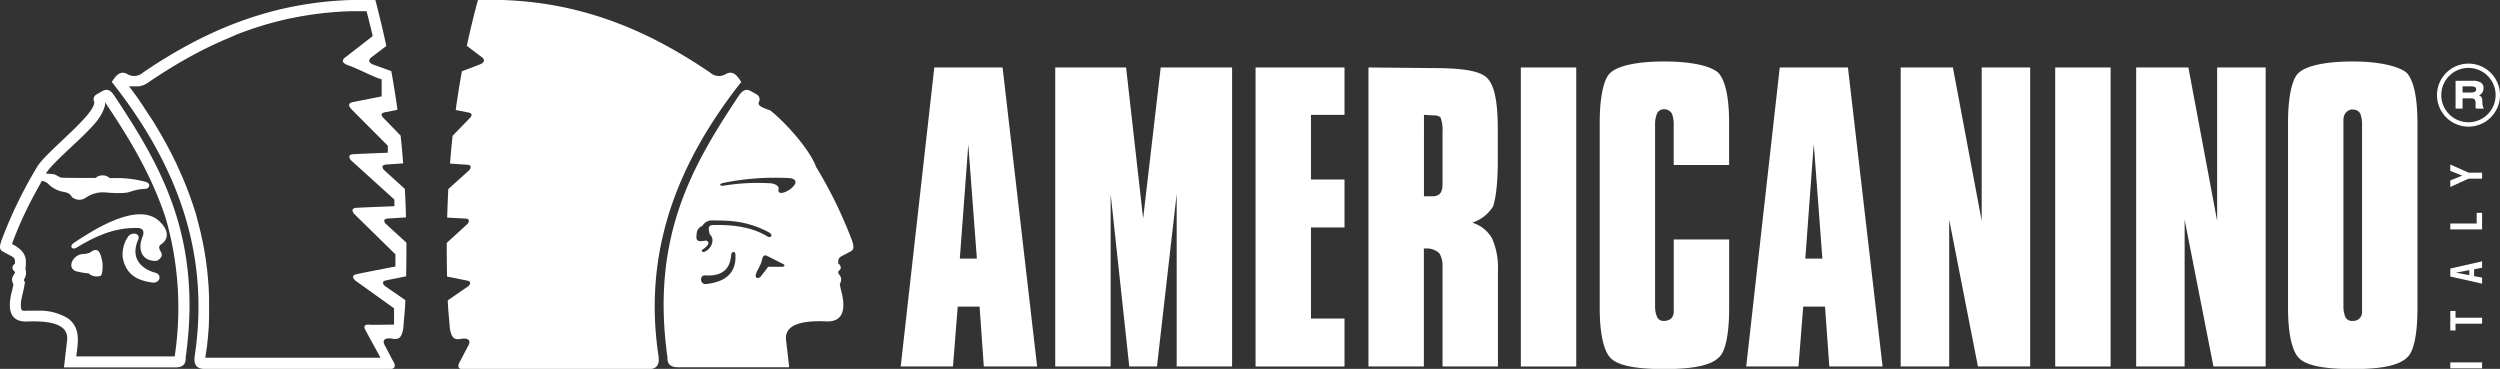 <svg xmlns="http://www.w3.org/2000/svg" viewBox="0 0 526.14 77.63"><rect x="0" y="0" width="526.14" height="77.63" fill="#333333" stroke="none"/><defs><style>.cls-1,.cls-2{fill:#fff;}.cls-1{fill-rule:evenodd;}</style></defs><g id="Layer_2" data-name="Layer 2"><g id="Layer_1-2" data-name="Layer 1"><path class="cls-1" d="M196.63,14.2l-7.07,62.93h11l1-12.61h4.6l.89,12.61h11.22L211,14.2ZM202,54.43l1.79-24.09.11,1.64,1.69,22.45Z"/><path class="cls-1" d="M374.56,14.2,367.5,77.13h11l1-12.61h4.59l.9,12.61H396.2L388.91,14.2Zm5.38,40.23,1.77-24.08.14,1.63,1.68,22.45Z"/><polygon class="cls-1" points="240.58 45.98 236.99 14.2 222.08 14.2 222.08 77.13 233.74 77.13 233.74 40.81 237.66 77.13 243.49 77.13 247.64 40.81 247.64 77.13 259.3 77.13 259.3 14.2 244.28 14.2 240.58 45.98"/><polygon class="cls-1" points="264.24 77.13 282.96 77.13 282.96 67.04 275.9 67.04 275.9 47.87 282.96 47.87 282.96 37.78 275.9 37.78 275.9 24.17 282.96 24.17 282.96 14.2 264.24 14.2 264.24 77.13"/><path class="cls-1" d="M301.68,14.33,288,14.2V77.13h11.66V52.29h.79a3.49,3.49,0,0,1,1.23.25,3.85,3.85,0,0,1,1.24.76,4.75,4.75,0,0,1,.67,2.52V77.13h11.66V57A15.28,15.28,0,0,0,314,50.14a7.27,7.27,0,0,0-4.15-3.28,8.11,8.11,0,0,0,4.37-3.4c.56-1.64,1-4.79,1-9.46V27.19c0-5.8-.71-9.3-2.3-10.83S307.4,14.33,301.68,14.33Zm1.91,22.57v1.77c0,1.26-.27,1.86-.65,2.18a2.05,2.05,0,0,1-1.26.46h-2V24.17s1.79.09,2,.12a2.27,2.27,0,0,1,1.46.38,6.93,6.93,0,0,1,.45,3Z"/><rect class="cls-2" x="320.07" y="14.2" width="11.66" height="62.93"/><path class="cls-1" d="M350.23,12.94c-6.05,0-9.87,1-11.32,2.4-1.35,1.13-2.24,4.91-2.24,10.47v39c0,5.55.89,9.08,2.24,10.47,1.45,1.64,5.27,2.39,11.32,2.39s9.76-.75,11.44-2.39c1.46-1.14,2.24-4.92,2.24-10.47V50.4H352.25v15a2.1,2.1,0,0,1-.56,1.64,2.35,2.35,0,0,1-1.46.5,1.48,1.48,0,0,1-1.45-.75,5.46,5.46,0,0,1-.46-2.27V26.31a5.88,5.88,0,0,1,.46-2.52A1.59,1.59,0,0,1,350,23a1.9,1.9,0,0,1,1.87.93,6.38,6.38,0,0,1,.37,2.35v8.45h11.66V25.81c0-5.3-.78-8.83-2.24-10.47C360.21,14,356.4,12.94,350.23,12.94Z"/><polygon class="cls-1" points="417.06 46.48 411 14.2 400.01 14.2 400.01 77.13 410.22 77.13 410.22 46.23 416.27 77.13 427.26 77.13 427.26 14.2 417.06 14.2 417.06 46.48"/><rect class="cls-2" x="432.53" y="14.2" width="11.66" height="62.93"/><polygon class="cls-1" points="466.61 46.48 460.56 14.2 449.57 14.2 449.57 77.13 459.77 77.13 459.77 46.23 465.83 77.13 476.82 77.13 476.82 14.2 466.61 14.2 466.61 46.48"/><path class="cls-1" d="M495.21,12.94h-.12c-6,0-9.86,1-11.32,2.4-1.35,1.13-2.24,4.91-2.24,10.47v39c0,5.55.89,9.08,2.24,10.47,1.46,1.64,5.27,2.39,11.32,2.39h.12c5.94,0,9.64-.75,11.32-2.39,1.46-1.14,2.24-4.92,2.24-10.47V26.06c0-5.55-.78-9.08-2.24-10.72C505.07,14.08,501.15,12.94,495.21,12.94Zm1.9,51.58v1.13a1.89,1.89,0,0,1-.56,1.39,2,2,0,0,1-1.34.5h-.12a1.51,1.51,0,0,1-1.46-.75,5.67,5.67,0,0,1-.44-2.27V25.18a2.43,2.43,0,0,1,.44-1.39,2.21,2.21,0,0,1,1.24-.76l.69.06a1.62,1.62,0,0,1,1.19.86,6.43,6.43,0,0,1,.36,2.36Z"/><path class="cls-1" d="M515.68,58.19l6.69,1.51V58.43l-1.68-.32V56.67l1.68-.33V55l-6.69,1.52Zm4-1.34v1.06l-2.81-.53Z"/><polygon class="cls-1" points="515.68 34.62 515.68 35.96 518.19 36.96 515.68 37.97 515.68 39.35 519.53 37.6 522.37 37.6 522.37 36.34 519.53 36.34 515.68 34.62"/><polygon class="cls-1" points="521.23 47.04 515.68 47.04 515.68 48.28 522.37 48.28 522.37 44.79 521.23 44.79 521.23 47.04"/><polygon class="cls-1" points="516.78 65.44 515.68 65.44 515.68 69.55 516.78 69.55 516.78 68.12 522.37 68.12 522.37 66.87 516.78 66.87 516.78 65.44"/><rect class="cls-2" x="515.68" y="76.27" width="6.69" height="1.25"/><path class="cls-1" d="M522.42,21.31a1.65,1.65,0,0,0-.18-.85,1.12,1.12,0,0,0-.54-.4,1.49,1.49,0,0,0,.71-.57,1.67,1.67,0,0,0,.26-.91,1.33,1.33,0,0,0-.55-1.19,3.05,3.05,0,0,0-1.73-.39h-3.6v5.86h1.47V20.7H520a1,1,0,0,1,.82.25A1.8,1.8,0,0,1,521,22v.39a2,2,0,0,0,0,.25l.09.21h1.65a2.59,2.59,0,0,1-.31-1.39A.71.71,0,0,0,522.42,21.31Zm-1.58-2a1.86,1.86,0,0,1-.92.16h-1.66V18.17h1.6a2.41,2.41,0,0,1,1,.14.52.52,0,0,1,.25.5A.57.57,0,0,1,520.84,19.34Z"/><path class="cls-1" d="M519.51,13.39A6.63,6.63,0,1,0,526.14,20,6.63,6.63,0,0,0,519.51,13.39Zm0,12.34A5.72,5.72,0,1,1,525.22,20,5.72,5.72,0,0,1,519.51,25.73Z"/><path class="cls-1" d="M156,17.25c-.73-1.15-1.73-2.63-3.34-1.61a2.78,2.78,0,0,1-3.22-.37C135.83,6,120.51-.61,100.59,0q-1.32,4.83-2.34,9.64l3,2.28c.92.63.78,1.28-.42,1.7L97.21,15q-.75,4.08-1.3,8.15l2.72.54c.67.14.85.52.25,1.15l-3.63,3.74q-.31,2.92-.54,5.85l3.67.24c.68.07.91.41.4,1.12l-4.43,4q-.15,3-.24,6L98,46c.68.07.91.41.4,1.12l-4.38,4q0,3.54.06,7.08l4.26.86c.66.15.84.53.24,1.16l-4.35,3c.11,2.69.25,3.11.43,5.81.38,2.28,1.07,2.51,2.35,2.29,1.56-.26,2.26.31,1.43,1.63-.5.95-1,1.91-1.49,2.87-.73,1.14-.59,1.7.16,1.86h39.36c1.69,0,2.41-.82,2.1-2.84C135.24,52.49,142.87,33.93,156,17.25Z"/><path class="cls-1" d="M81.54,46l3.9-.25q-.07-3-.24-6l-4.42-4c-.51-.71-.29-1,.39-1.12l3.68-.24q-.22-2.93-.54-5.85L80.68,24.8c-.6-.63-.42-1,.24-1.15l2.73-.54c-.37-2.71-.81-5.43-1.3-8.15l-3.62-1.3c-1.2-.42-1.34-1.07-.43-1.7l3-2.28C80.62,6.47,79.85,3.26,79,0,59.05-.61,43.73,6,30.09,15.27a2.78,2.78,0,0,1-3.22.37c-1.61-1-2.61.46-3.34,1.61C36.69,33.93,44.31,52.49,41,74.79c-.32,2,.41,2.87,2.1,2.84H82.44c.75-.16.89-.72.16-1.86L81.1,72.9c-.83-1.32-.12-1.89,1.44-1.63,1.28.22,2,0,2.35-2.29.17-2.7.32-3.12.42-5.81l-4.34-3c-.6-.63-.43-1,.24-1.16l4.26-.86q.07-3.54.06-7.08l-4.38-4C80.64,46.42,80.86,46.08,81.54,46Zm1.68,7.5v2.58c-2.68.53-6.44,1.24-8.25,1.64-.73.18-.92.6-.24,1.29l8.2,5.88v.24l0,.15v.43l0,.14v.29l0,.15v.31l0,.16v.17l0,.17,0,.18v.19l0,.2v.21l0,.22,0,.22c-2.08,0-4.19.1-5.43,0-.75,0-1.05.32-.59,1.17l3.17,5.8H43.23v-.06l0-.16L43.55,73l.22-2.12.17-2.1L44,66.67l0-2.06,0-2-.08-2-.15-2-.2-2-.26-2-.32-2-.38-1.93-.42-1.91-.48-1.89L41.22,45l-.59-1.85L40,41.36l-.68-1.82-.73-1.8L37.82,36,37,34.19l-.86-1.74-.91-1.73L34.29,29l-1-1.7-1-1.68L31.21,24,30.1,22.29,29,20.65,27.79,19l-.62-.83.12,0,.2,0,.21,0,.2,0h.61l.19,0,.2,0,.19,0,.18,0,.19-.05.18-.05.17-.06L30,18l.17-.07.15-.07.16-.08.15-.08.15-.08.15-.09.14-.08.14-.09.13-.1.08-.06,1.24-.83,1.27-.82,1.28-.81,1.29-.79,1.3-.78,1.31-.75,1.32-.73,1.34-.71,1.34-.69,1.36-.66L45.83,9l1.38-.62,1.41-.59L50,7.18l1.44-.54,1.45-.51,1.46-.48,1.49-.46,1.5-.42,1.53-.39L60.44,4,62,3.69l1.58-.3,1.61-.26,1.63-.23,1.65-.19,1.67-.15,1.7-.12,1.72-.08,1.75,0h1.87l0,.12.07.29.08.3.08.3.07.29.08.3.07.3.08.3.07.29.07.3.08.3L78,5.7l.07.3.07.3.07.3.07.29.07.3.07.3,0,.12L72.76,12c-.92.63-.78,1.28.42,1.7,2.32.83,4.37,2,6.69,2.87l.12,0,.33.14,0,.17,0,.25,0,.25,0,.26,0,.25,0,.25,0,.25,0,.25,0,.26,0,.25,0,.25,0,.25,0,.25,0,.25,0,.14-6.06,1.19c-.86.19-1.09.66-.32,1.48,1.8,1.85,5.47,5.48,7.68,7.73v.08l0,.19,0,.18,0,.18v.18l0,.18,0,.18V32l0,.14c-2.6.11-5.74.22-7.36.32-.75.07-1,.45-.43,1.24L83,42V43.4c-2.7.11-6.3.23-8.07.34-.75.07-1,.46-.43,1.24l8.66,8.49Z"/><path class="cls-1" d="M15.47,51.16c-1,.78-.18,1.46.56,1,3.91-2.38,8-4.33,13-4.18,1,.06,1.53.58.87,2.12-1,2.61.15,5,3.1,4.79,1-.52,1.41-1.21.66-2.22-.19-.4-.29-.88.16-1.19,1.93-1.2,1.44-3.2.1-4.53C29.46,41.86,19.35,48.59,15.47,51.16Z"/><path class="cls-1" d="M32.51,57.35c-3.3-1-5-3.46-3.39-7,.4-1.2-1.16-1.59-2.06-.69a6.59,6.59,0,0,0-1.22,4.63c.74,3.7,3.31,4.81,6.38,5.19C33.85,59.51,34.09,57.6,32.51,57.35Z"/><path class="cls-1" d="M20.05,52.61c-1,.14-.5.59-2.3.85-2.36-.15-4,3.14-1.46,3.7s2.36.22,2.57.56a2.71,2.71,0,0,0,2.3.34c.5-.31.5-2.46.34-3.14S21.05,52.48,20.05,52.61Z"/><path class="cls-1" d="M21.68,19.1c-.5.28-1,.56-1.49.85a1.19,1.19,0,0,0-.35,1.53C20,24.2,9.71,31.93,7.83,35.09A92.83,92.83,0,0,0,.39,50.4c-.51,1.38-.66,2.22.43,2.66l1.38.74c.78.35,1,.79.95,1.28v.43a1,1,0,0,0-.53.84c0,.53.56.75.54,1s-.6.75-.62,1.39a1.86,1.86,0,0,0,.28,1.06,15.77,15.77,0,0,1-.41,1.85c-.93,4,0,6.25,3.61,6,5.33-.17,8.57.9,8.08,4.14q-.31,2.77-.64,5.53H36.64c2,.08,2.51-.81,2.44-2.12,3.56-25.33-5.3-40.39-14.88-54.85C23.39,19.07,22.71,18.62,21.68,19.1ZM37.09,72.56,36.78,75H16.06c.34-2.93,1-5.92-1.75-8a11.45,11.45,0,0,0-5.83-1.62c-.85,0-1.7,0-2.55,0-.69,0-1.32.21-1.48-.43a5.76,5.76,0,0,1,.08-2.07c.16-.83.4-1.64.55-2.48l.17-1L5,58.92a2.76,2.76,0,0,0,.35-2.37c.33-2.41,0-3.7-2.82-5.2h0l.22-.63a79.76,79.76,0,0,1,4.48-9.77l.25-.47c.43-.8.88-1.6,1.33-2.4a2.22,2.22,0,0,1,1.37.65,5.86,5.86,0,0,0,3.32,1.67c1.73.36,1.24,1,2.06,1.35a2.32,2.32,0,0,0,2.43-.1,6.36,6.36,0,0,1,4.5-1.12c2.52.17,4.1.17,5.08-.23a10.45,10.45,0,0,1,3.09-.56c.59,0,1.37-1,0-1.47A24.07,24.07,0,0,0,25,37.47l-1.94,0a2,2,0,0,0-1.47-.56,2,2,0,0,0-1.45.54c-3.3,0-7,0-7.31-.08-.42-.07-1-.66-1.67-.72s-1-.09-1.49-.12l.11-.2.13-.2.18-.24.23-.29.28-.33c2.08-2.28,4.43-4.31,6.64-6.46,1.92-1.9,4.22-4,4.87-6.7l0-.6h0l0,0,0,0,.06.1C27.39,29.35,32,37.11,34.9,46A68.18,68.18,0,0,1,37.09,72.56Z"/><path class="cls-1" d="M171.73,35.09c-1-2.91-5.25-8.23-9.54-11.8-.5-.29-3-.81-2.48-1.81a1.18,1.18,0,0,0-.34-1.53l-1.49-.85c-1-.48-1.71,0-2.52,1.22-9.58,14.46-18.45,29.52-14.89,54.85-.07,1.31.5,2.2,2.45,2.12h23.17q-.32-2.76-.64-5.53c-.48-3.24,2.76-4.31,8.08-4.14,3.63.3,4.55-2,3.62-6a15.77,15.77,0,0,1-.41-1.85,1.86,1.86,0,0,0,.28-1.06c0-.64-.6-1-.62-1.39s.56-.49.54-1a1,1,0,0,0-.53-.84c0-.15,0-.3,0-.43,0-.49.17-.93,1-1.28l1.38-.74c1.09-.44.94-1.28.43-2.66A93.63,93.63,0,0,0,171.73,35.09ZM146.61,49.28a1.88,1.88,0,0,1,1.22-1.75,2.25,2.25,0,0,1,1.86-1.14c1.33,0,2.66,0,4,.12A20.17,20.17,0,0,1,162,49c.67.48.28,1.12-.41.81-3-1.86-6.76-2.55-11.41-2.45-1.39,0-1,.93-.83,1.92,1.27,1.11.33,3.2-1.13,3.72-.54.14-.7-.27-.29-.54s1.89-1.35.71-1.82c-.38,0-.75.12-1.13.12C146.47,50.77,146.52,50.15,146.61,49.28Zm2,10.5c-1.33.16-1.47-2-.12-1.82,3.15.17,5.12-1,5.38-4.24,0-.42.22-.61.43-.67s.35,0,.47.39C155,56.76,153.46,59.27,148.57,59.78Zm15.78-3.63h-2.09c-.41-.06-.69,0-.82.23-.41.61-.89,1.12-1.29,1.73-.35.41-1.09.74-1.16-.16.16-1,1.1-1.86,1.44-3.71.16-.36.4-.58.83-.46L165,55.66C165.24,56,165,56.16,164.35,56.15ZM163.81,40q.38-1-1.41-1.41a44.64,44.64,0,0,0-10.2.5c-.78.06-.92-.37,0-.59a54.76,54.76,0,0,1,14.2-1C169.75,38.2,163.75,42.07,163.81,40Z"/></g></g></svg>